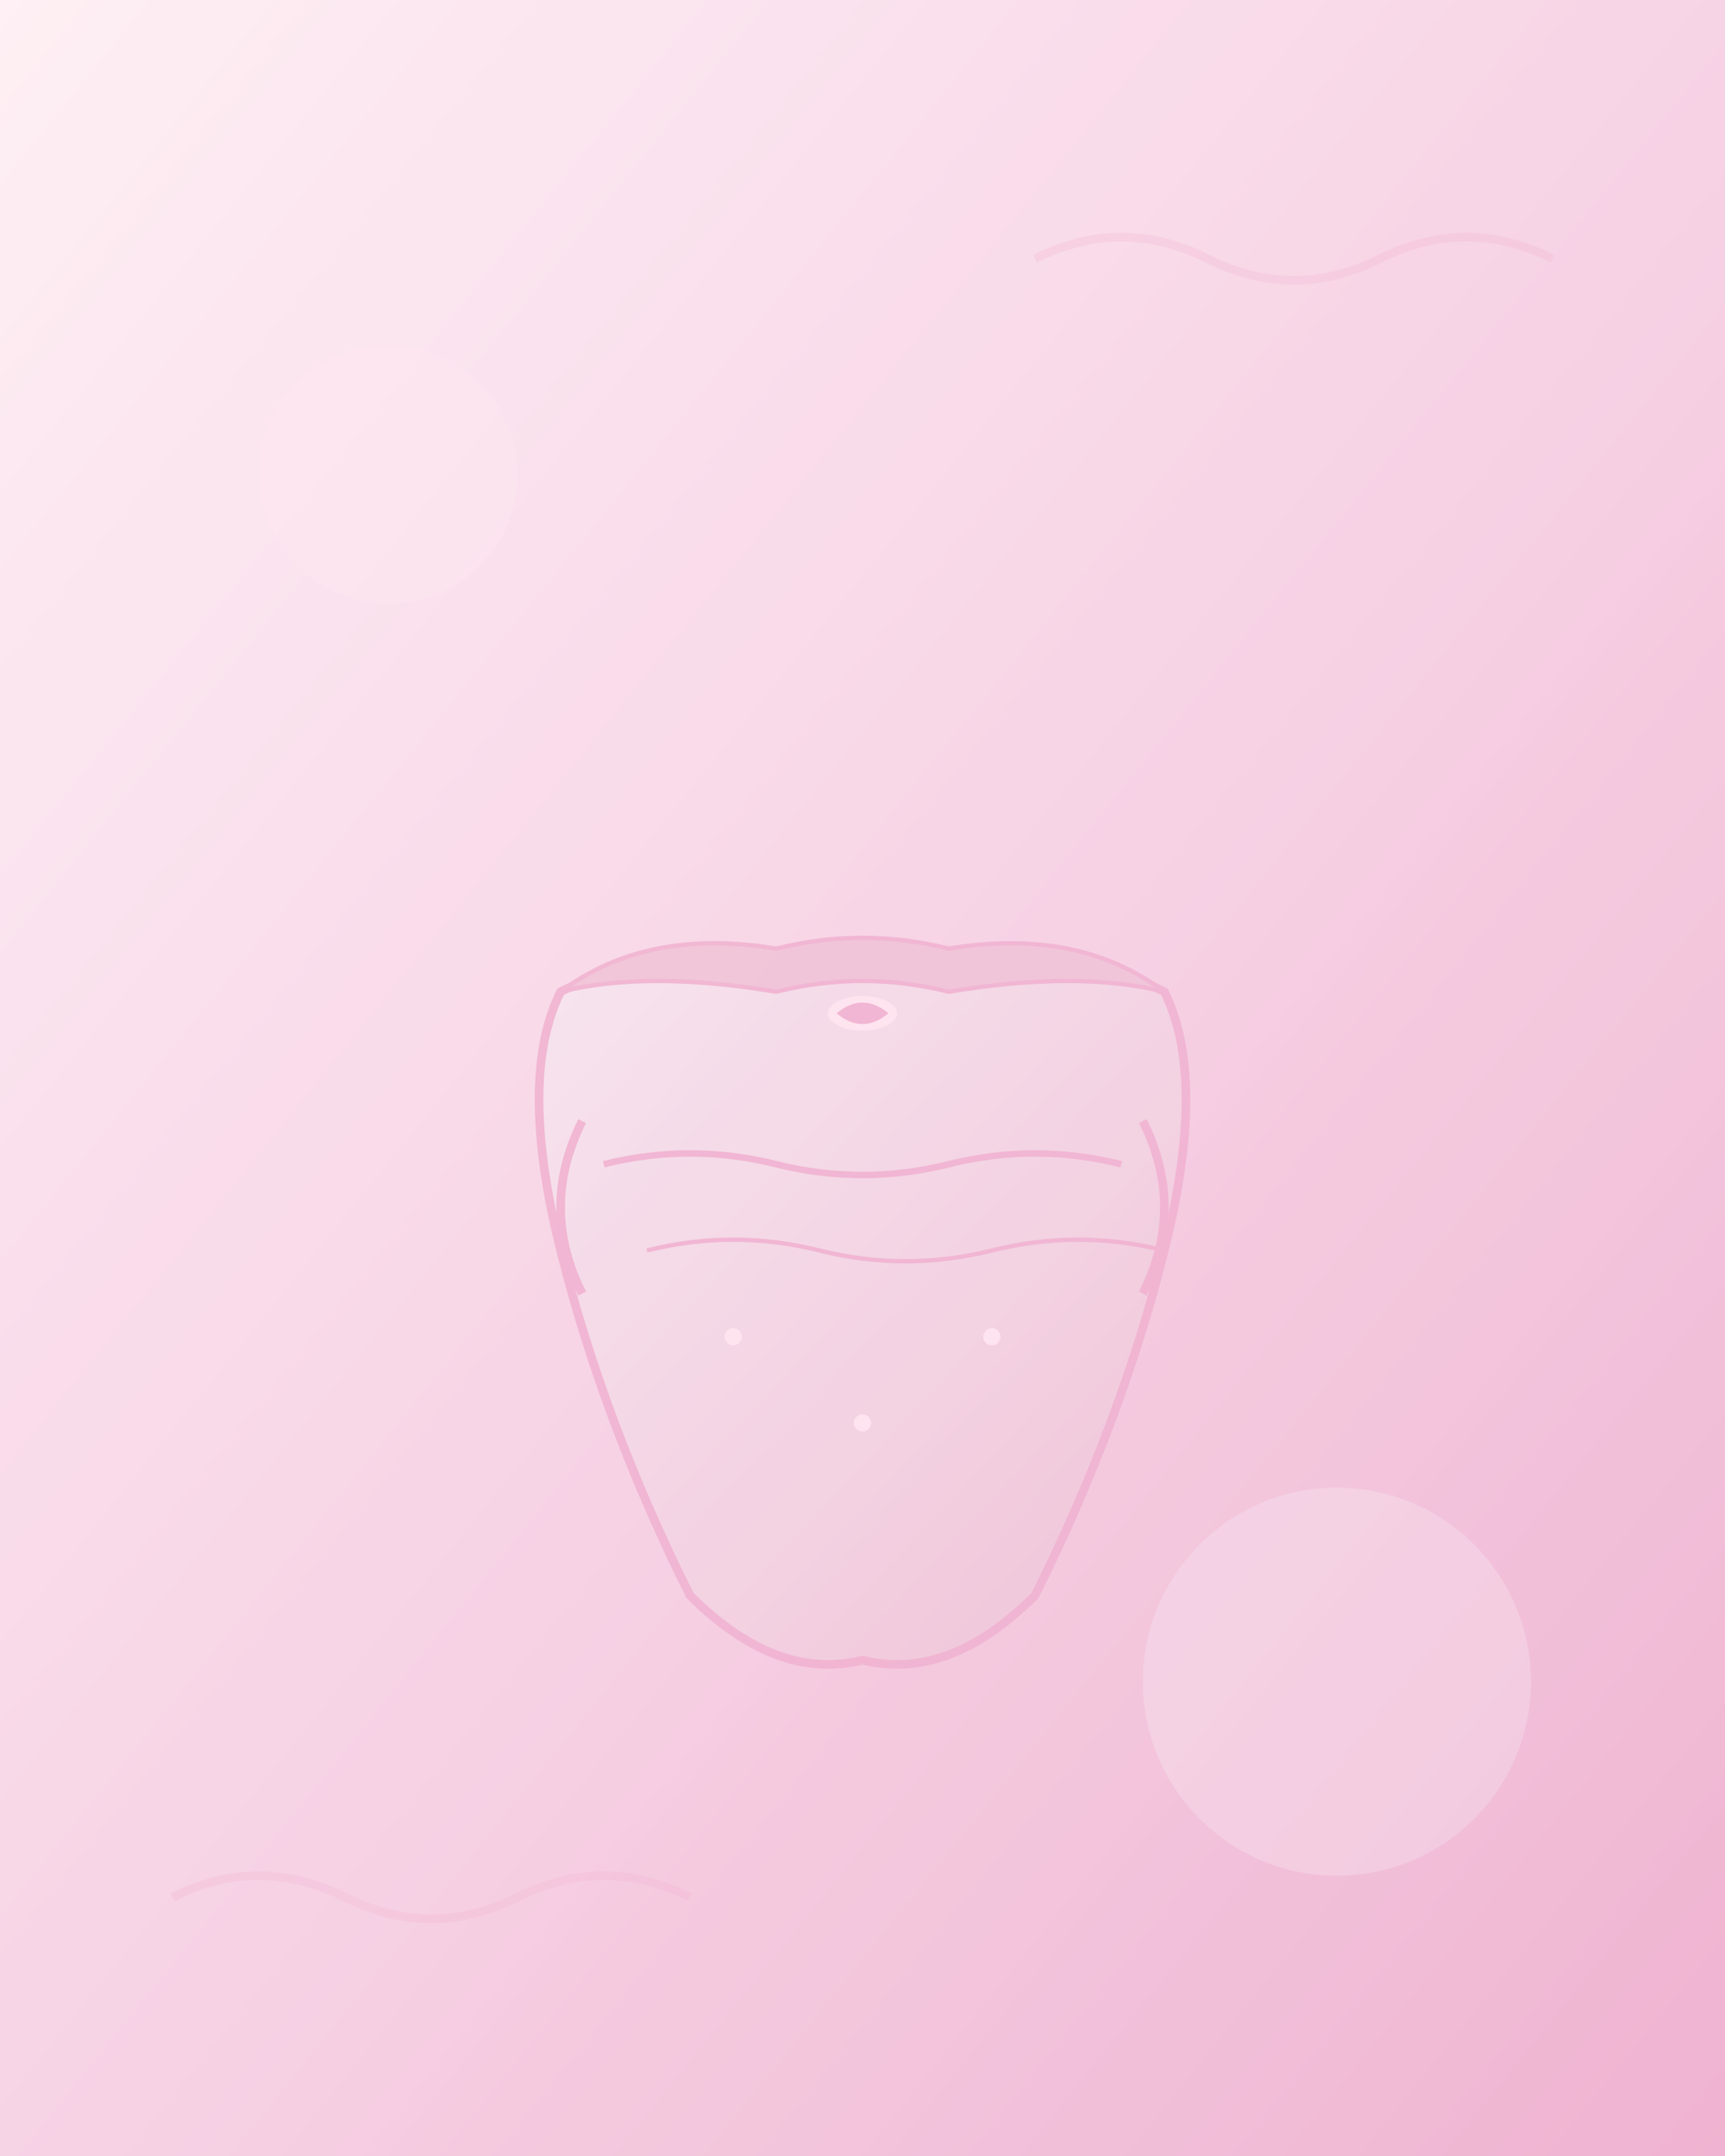 <svg width="400" height="500" viewBox="0 0 400 500" xmlns="http://www.w3.org/2000/svg">
  <rect x="0" y="0" width="400" height="500" fill="#333333" stroke="none"/>
  <defs>
    <linearGradient id="bombachasGradient" x1="0%" y1="0%" x2="100%" y2="100%">
      <stop offset="0%" style="stop-color:#fff0f5;stop-opacity:1" />
      <stop offset="50%" style="stop-color:#f7d4e6;stop-opacity:1" />
      <stop offset="100%" style="stop-color:#f0b3d1;stop-opacity:1" />
    </linearGradient>
    <linearGradient id="panties" x1="0%" y1="0%" x2="100%" y2="100%">
      <stop offset="0%" style="stop-color:#f7e6f0;stop-opacity:1" />
      <stop offset="100%" style="stop-color:#f0c4d8;stop-opacity:1" />
    </linearGradient>
  </defs>
  
  <!-- Background -->
  <rect width="400" height="500" fill="url(#bombachasGradient)"/>
  
  <!-- Decorative elements -->
  <circle cx="90" cy="110" r="30" fill="#ffe6f0" opacity="0.6"/>
  <circle cx="310" cy="390" r="45" fill="#f7e6f0" opacity="0.4"/>
  
  <!-- Panties illustration -->
  <g transform="translate(200, 250)">
    <!-- Main panties shape -->
    <path d="M-70,-20 Q-80,0 -70,40 Q-60,80 -40,120 Q-20,140 0,135 Q20,140 40,120 Q60,80 70,40 Q80,0 70,-20 Q50,-30 20,-25 Q0,-30 -20,-25 Q-50,-30 -70,-20 Z" 
          fill="url(#panties)" stroke="#f0b3d1" stroke-width="2"/>
    
    <!-- Waistband -->
    <path d="M-70,-20 Q-50,-35 -20,-30 Q0,-35 20,-30 Q50,-35 70,-20 Q50,-25 20,-20 Q0,-25 -20,-20 Q-50,-25 -70,-20 Z" 
          fill="#f0c4d8" stroke="#f0b3d1" stroke-width="1"/>
    
    <!-- Side details -->
    <path d="M-65,10 Q-75,30 -65,50" stroke="#f0b3d1" stroke-width="2" fill="none"/>
    <path d="M65,10 Q75,30 65,50" stroke="#f0b3d1" stroke-width="2" fill="none"/>
    
    <!-- Lace trim -->
    <path d="M-60,20 Q-40,15 -20,20 Q0,25 20,20 Q40,15 60,20" stroke="#f0b3d1" stroke-width="1.5" fill="none"/>
    <path d="M-50,40 Q-30,35 -10,40 Q10,45 30,40 Q50,35 70,40" stroke="#f0b3d1" stroke-width="1" fill="none"/>
    
    <!-- Center bow -->
    <ellipse cx="0" cy="-15" rx="8" ry="4" fill="#ffe6f0"/>
    <path d="M-6,-15 Q0,-20 6,-15 Q0,-10 -6,-15" fill="#f0b3d1"/>
    
    <!-- Decorative dots -->
    <circle cx="-30" cy="60" r="2" fill="#ffe6f0"/>
    <circle cx="30" cy="60" r="2" fill="#ffe6f0"/>
    <circle cx="0" cy="80" r="2" fill="#ffe6f0"/>
  </g>
  
  <!-- Decorative lace pattern -->
  <g opacity="0.3">
    <path d="M40,440 Q60,430 80,440 Q100,450 120,440 Q140,430 160,440" stroke="#f0b3d1" stroke-width="2" fill="none"/>
    <path d="M240,60 Q260,50 280,60 Q300,70 320,60 Q340,50 360,60" stroke="#f0b3d1" stroke-width="2" fill="none"/>
  </g>
  
  <!-- Subtle texture -->
  <rect width="400" height="500" fill="url(#bombachasGradient)" opacity="0.1"/>
</svg>